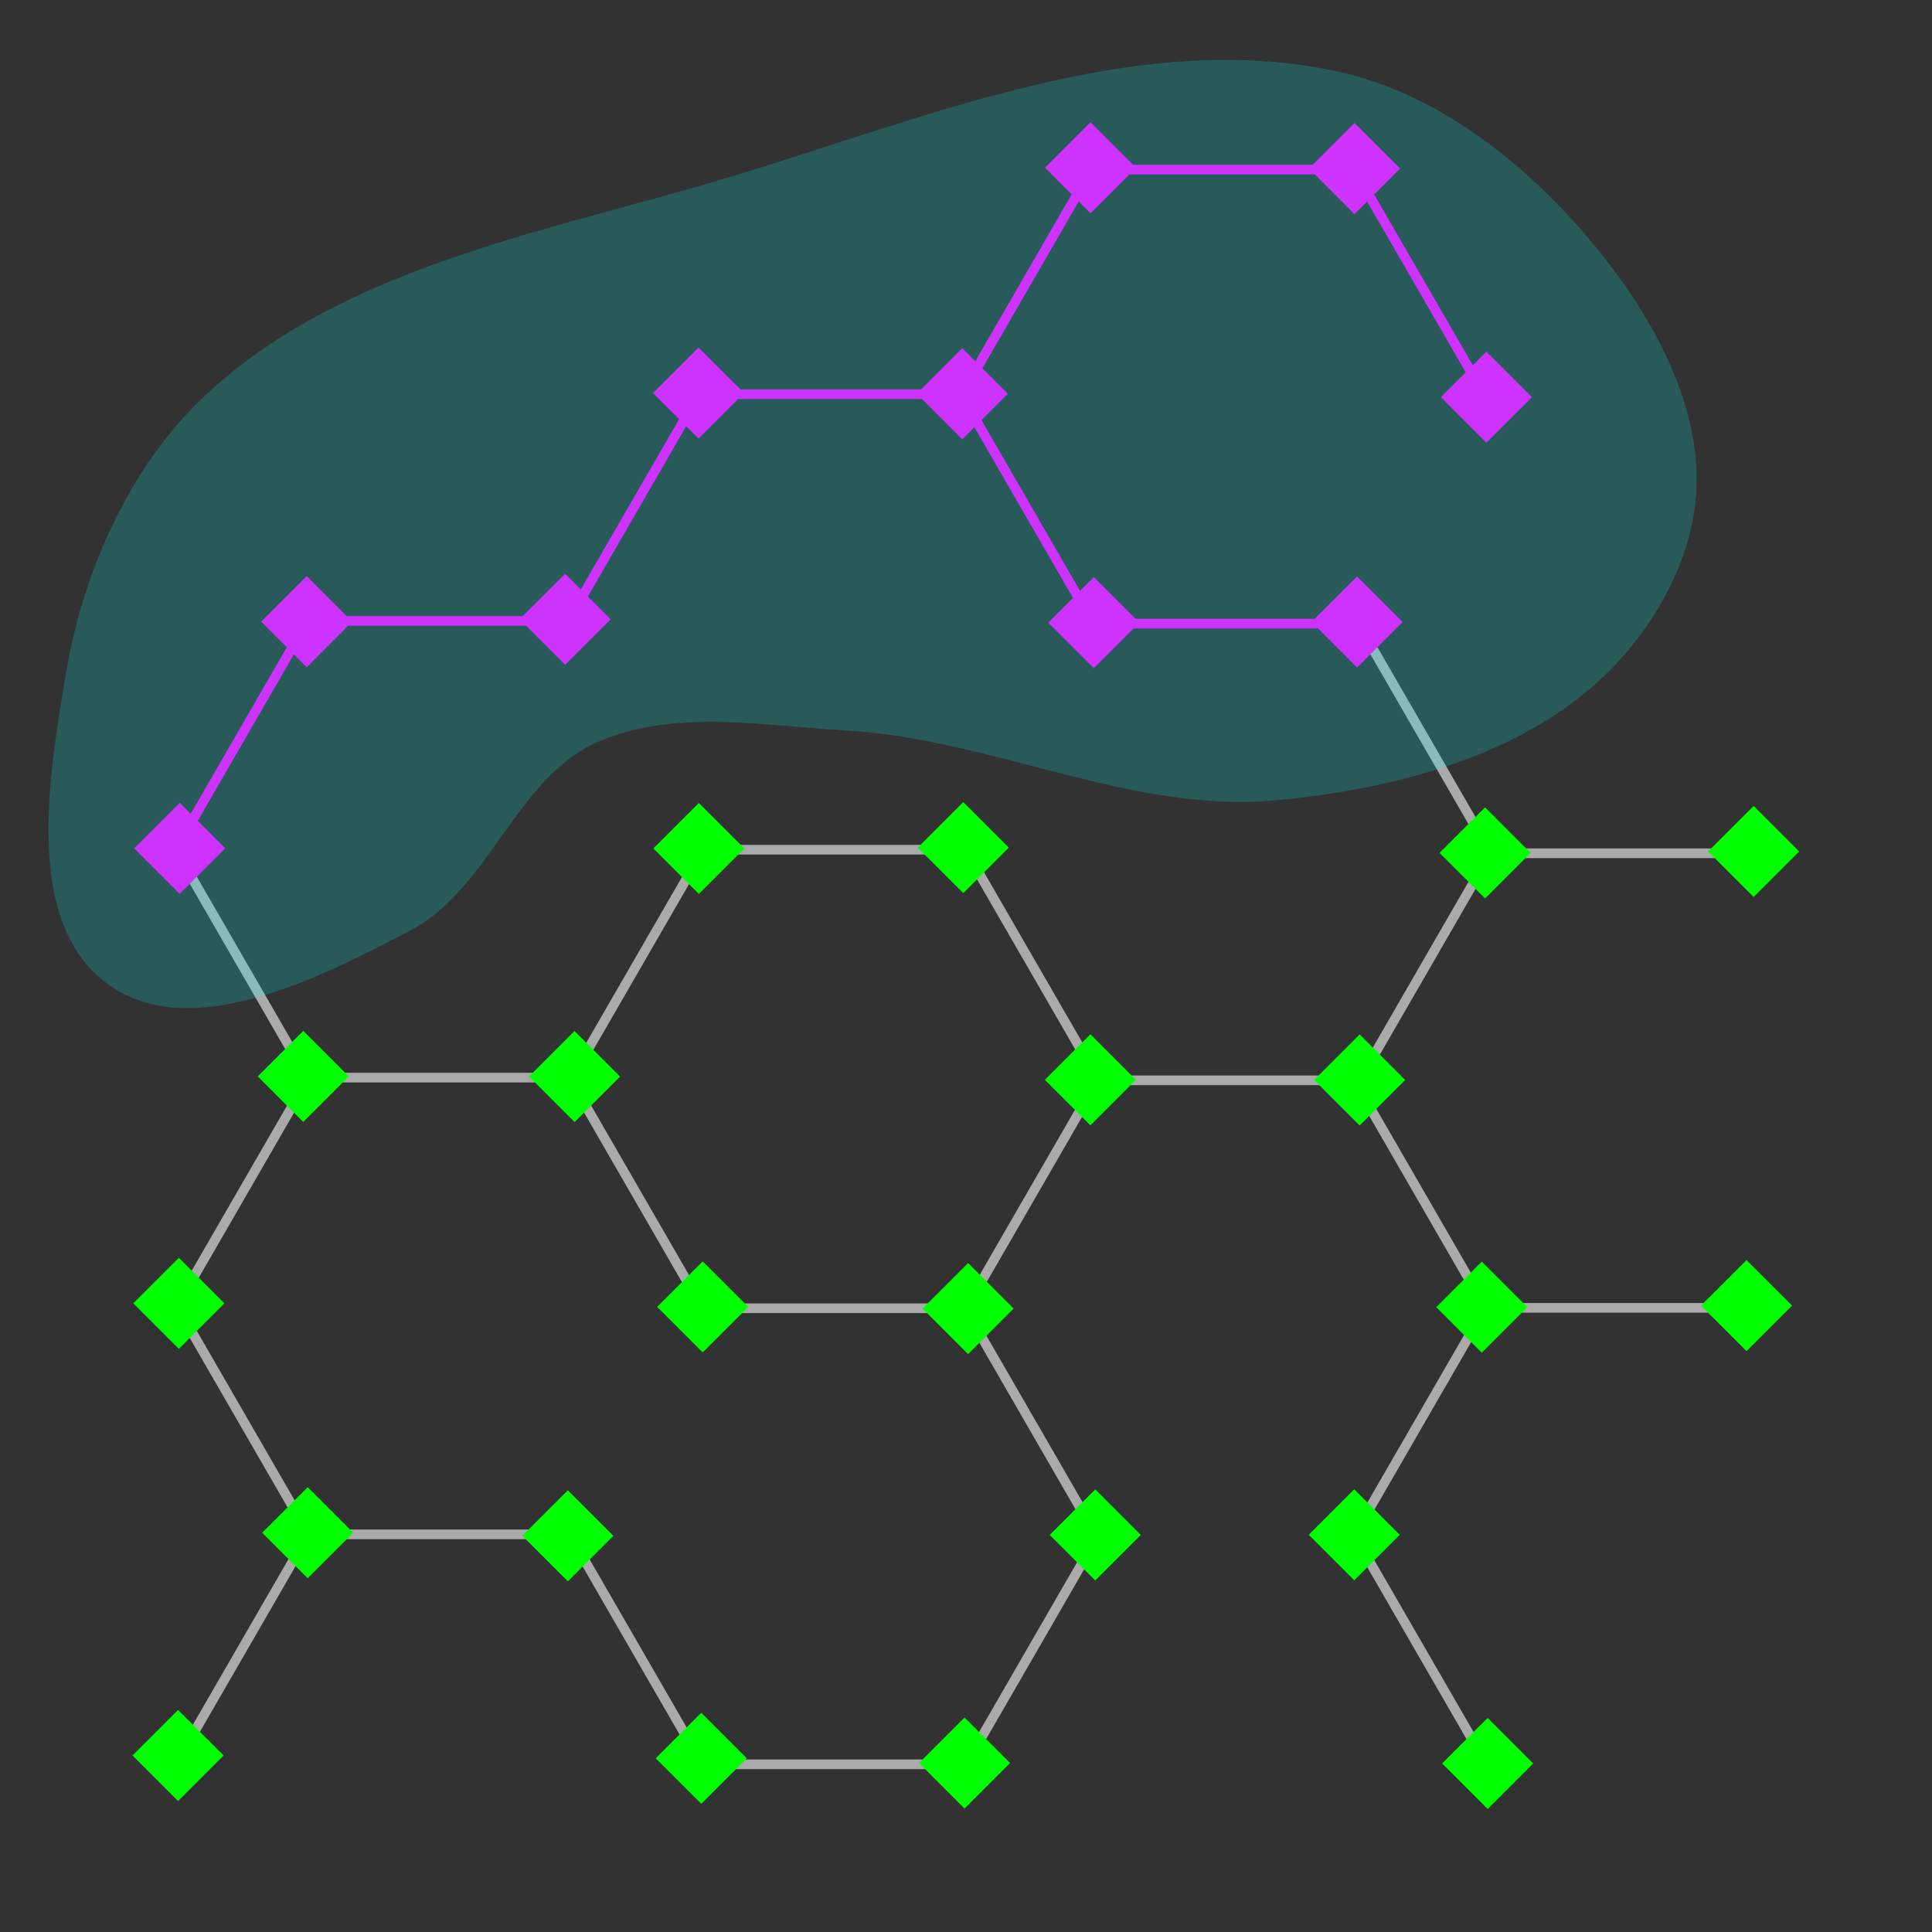 <?xml version="1.0" encoding="UTF-8" standalone="no"?>
<!-- Created with Inkscape (http://www.inkscape.org/) -->

<svg
   xmlns:dc="http://purl.org/dc/elements/1.1/"
   xmlns:cc="http://creativecommons.org/ns#"
   xmlns:rdf="http://www.w3.org/1999/02/22-rdf-syntax-ns#"
   xmlns:svg="http://www.w3.org/2000/svg"
   xmlns="http://www.w3.org/2000/svg"
   xmlns:sodipodi="http://sodipodi.sourceforge.net/DTD/sodipodi-0.dtd"
   xmlns:inkscape="http://www.inkscape.org/namespaces/inkscape"
   width="15cm"
   height="15cm"
   viewBox="0 0 531.496 531.496"
   id="svg2"
   version="1.1"
   inkscape:version="0.91 r13725"
   sodipodi:docname="figure_network_8.svg"
   inkscape:export-filename="C:\Data\Local\Research_Lex\figure_network_8.png"
   inkscape:export-xdpi="750"
   inkscape:export-ydpi="750">
  <defs
     id="defs4">
    <marker
       inkscape:stockid="TriangleOutL"
       orient="auto"
       refY="0"
       refX="0"
       id="TriangleOutL"
       style="overflow:visible"
       inkscape:isstock="true">
      <path
         id="path4361"
         d="m 5.77,0 -8.65,5 0,-10 8.65,5 z"
         style="fill:#000000;fill-opacity:1;fill-rule:evenodd;stroke:#000000;stroke-width:1pt;stroke-opacity:1"
         transform="scale(0.8,0.8)"
         inkscape:connector-curvature="0" />
    </marker>
  </defs>
  <sodipodi:namedview
     id="base"
     pagecolor="#ffffff"
     bordercolor="#666666"
     borderopacity="1.0"
     inkscape:pageopacity="0.0"
     inkscape:pageshadow="2"
     inkscape:zoom="1.8212741"
     inkscape:cx="265.74803"
     inkscape:cy="265.74803"
     inkscape:document-units="cm"
     inkscape:current-layer="layer1"
     showgrid="false"
     inkscape:window-width="1920"
     inkscape:window-height="1137"
     inkscape:window-x="-8"
     inkscape:window-y="-8"
     inkscape:window-maximized="1"
     units="cm"
     showguides="false" />
  <g
     inkscape:label="Layer 1"
     inkscape:groupmode="layer"
     id="layer1"
     transform="translate(0,-520.866)">
    <rect
       style="opacity:1;fill:#323232;fill-opacity:1;stroke:none;stroke-width:4.213;stroke-miterlimit:4;stroke-dasharray:none;stroke-opacity:1"
       id="rect4150"
       width="531.496"
       height="531.496"
       x="1.5138641e-005"
       y="520.866" />
    <path
       style="fill:none;fill-rule:evenodd;stroke:#aaaaaa;stroke-width:2.657;stroke-linecap:butt;stroke-linejoin:miter;stroke-miterlimit:4;stroke-dasharray:none;stroke-opacity:1"
       d="m 85.426,817.322 70.866,0"
       id="path4868-8"
       inkscape:connector-curvature="0" />
    <path
       style="fill:none;fill-rule:evenodd;stroke:#aaaaaa;stroke-width:2.657;stroke-linecap:butt;stroke-linejoin:miter;stroke-miterlimit:4;stroke-dasharray:none;stroke-opacity:1"
       d="M 48.993,879.575 84.426,818.203"
       id="path4868-9-5"
       inkscape:connector-curvature="0" />
    <path
       style="fill:none;fill-rule:evenodd;stroke:#aaaaaa;stroke-width:2.657;stroke-linecap:butt;stroke-linejoin:miter;stroke-miterlimit:4;stroke-dasharray:none;stroke-opacity:1"
       d="m 48.767,755.381 35.433,61.372"
       id="path4868-7-2"
       inkscape:connector-curvature="0" />
    <path
       style="fill:none;fill-rule:evenodd;stroke:#aaaaaa;stroke-width:2.657;stroke-linecap:butt;stroke-linejoin:miter;stroke-miterlimit:4;stroke-dasharray:none;stroke-opacity:1"
       d="m 157.542,816.87 35.433,-61.372"
       id="path4868-9-2"
       inkscape:connector-curvature="0" />
    <path
       style="fill:none;fill-rule:evenodd;stroke:#aaaaaa;stroke-width:2.657;stroke-linecap:butt;stroke-linejoin:miter;stroke-miterlimit:4;stroke-dasharray:none;stroke-opacity:1"
       d="m 157.239,818.325 35.433,61.372"
       id="path4868-7-3"
       inkscape:connector-curvature="0" />
    <path
       style="fill:none;fill-rule:evenodd;stroke:#aaaaaa;stroke-width:2.657;stroke-linecap:butt;stroke-linejoin:miter;stroke-miterlimit:4;stroke-dasharray:none;stroke-opacity:1"
       d="m 193.861,754.618 70.866,0"
       id="path4868-87"
       inkscape:connector-curvature="0" />
    <path
       style="fill:none;fill-rule:evenodd;stroke:#aaaaaa;stroke-width:2.657;stroke-linecap:butt;stroke-linejoin:miter;stroke-miterlimit:4;stroke-dasharray:none;stroke-opacity:1"
       d="m 266.061,755.423 35.433,61.372"
       id="path4868-7-5"
       inkscape:connector-curvature="0" />
    <path
       style="fill:none;fill-rule:evenodd;stroke:#aaaaaa;stroke-width:2.657;stroke-linecap:butt;stroke-linejoin:miter;stroke-miterlimit:4;stroke-dasharray:none;stroke-opacity:1"
       d="m 265.935,880.44 35.433,-61.372"
       id="path4868-9-0"
       inkscape:connector-curvature="0" />
    <path
       style="fill:none;fill-rule:evenodd;stroke:#aaaaaa;stroke-width:2.657;stroke-linecap:butt;stroke-linejoin:miter;stroke-miterlimit:4;stroke-dasharray:none;stroke-opacity:1"
       d="m 193.309,880.77 70.866,0"
       id="path4868-5"
       inkscape:connector-curvature="0" />
    <path
       style="fill:none;fill-rule:evenodd;stroke:#aaaaaa;stroke-width:2.657;stroke-linecap:butt;stroke-linejoin:miter;stroke-miterlimit:4;stroke-dasharray:none;stroke-opacity:1"
       d="m 301.702,818.067 70.866,0"
       id="path4868-81"
       inkscape:connector-curvature="0" />
    <path
       style="fill:none;fill-rule:evenodd;stroke:#ff00ff;stroke-width:2.657;stroke-linecap:butt;stroke-linejoin:miter;stroke-miterlimit:4;stroke-dasharray:none;stroke-opacity:1"
       d="m 48.64,754.008 35.433,-61.372"
       id="path4868-9-6"
       inkscape:connector-curvature="0" />
    <path
       style="fill:none;fill-rule:evenodd;stroke:#ff00ff;stroke-width:2.657;stroke-linecap:butt;stroke-linejoin:miter;stroke-miterlimit:4;stroke-dasharray:none;stroke-opacity:1"
       d="m 84.606,691.677 70.866,0"
       id="path4868-4"
       inkscape:connector-curvature="0" />
    <path
       style="fill:none;fill-rule:evenodd;stroke:#ff00ff;stroke-width:2.657;stroke-linecap:butt;stroke-linejoin:miter;stroke-miterlimit:4;stroke-dasharray:none;stroke-opacity:1"
       d="m 156.484,691.381 35.433,-61.372"
       id="path4868-9-05"
       inkscape:connector-curvature="0" />
    <path
       style="fill:none;fill-rule:evenodd;stroke:#ff00ff;stroke-width:2.657;stroke-linecap:butt;stroke-linejoin:miter;stroke-miterlimit:4;stroke-dasharray:none;stroke-opacity:1"
       d="m 192.837,629.319 70.866,0"
       id="path4868-0"
       inkscape:connector-curvature="0" />
    <path
       style="fill:none;fill-rule:evenodd;stroke:#ff00ff;stroke-width:2.657;stroke-linecap:butt;stroke-linejoin:miter;stroke-miterlimit:4;stroke-dasharray:none;stroke-opacity:1"
       d="m 265.005,630.444 35.433,61.372"
       id="path4868-7-8"
       inkscape:connector-curvature="0" />
    <path
       style="fill:none;fill-rule:evenodd;stroke:#ff00ff;stroke-width:2.657;stroke-linecap:butt;stroke-linejoin:miter;stroke-miterlimit:4;stroke-dasharray:none;stroke-opacity:1"
       d="m 301.545,692.42 70.866,0"
       id="path4868-2"
       inkscape:connector-curvature="0" />
    <path
       style="fill:none;fill-rule:evenodd;stroke:#aaaaaa;stroke-width:2.657;stroke-linecap:butt;stroke-linejoin:miter;stroke-miterlimit:4;stroke-dasharray:none;stroke-opacity:1"
       d="m 374.101,693.187 35.433,61.372"
       id="path4868-7-29"
       inkscape:connector-curvature="0" />
    <path
       style="fill:none;fill-rule:evenodd;stroke:#aaaaaa;stroke-width:2.657;stroke-linecap:butt;stroke-linejoin:miter;stroke-miterlimit:4;stroke-dasharray:none;stroke-opacity:1"
       d="m 49.119,880.949 35.433,61.372"
       id="path4868-7-20"
       inkscape:connector-curvature="0" />
    <path
       style="fill:none;fill-rule:evenodd;stroke:#aaaaaa;stroke-width:2.657;stroke-linecap:butt;stroke-linejoin:miter;stroke-miterlimit:4;stroke-dasharray:none;stroke-opacity:1"
       d="m 85.466,942.966 70.866,0"
       id="path4868-28"
       inkscape:connector-curvature="0" />
    <path
       style="fill:none;fill-rule:evenodd;stroke:#aaaaaa;stroke-width:2.657;stroke-linecap:butt;stroke-linejoin:miter;stroke-miterlimit:4;stroke-dasharray:none;stroke-opacity:1"
       d="m 157.119,943.694 35.433,61.372"
       id="path4868-7-0"
       inkscape:connector-curvature="0" />
    <path
       style="fill:none;fill-rule:evenodd;stroke:#aaaaaa;stroke-width:2.657;stroke-linecap:butt;stroke-linejoin:miter;stroke-miterlimit:4;stroke-dasharray:none;stroke-opacity:1"
       d="m 194.213,1006.226 70.866,0"
       id="path4868-57"
       inkscape:connector-curvature="0" />
    <path
       style="fill:none;fill-rule:evenodd;stroke:#aaaaaa;stroke-width:2.657;stroke-linecap:butt;stroke-linejoin:miter;stroke-miterlimit:4;stroke-dasharray:none;stroke-opacity:1"
       d="m 266.054,1005.694 35.433,-61.372"
       id="path4868-9-4"
       inkscape:connector-curvature="0" />
    <path
       style="fill:none;fill-rule:evenodd;stroke:#aaaaaa;stroke-width:2.657;stroke-linecap:butt;stroke-linejoin:miter;stroke-miterlimit:4;stroke-dasharray:none;stroke-opacity:1"
       d="m 265.942,881.575 35.433,61.372"
       id="path4868-7-7"
       inkscape:connector-curvature="0" />
    <path
       style="fill:none;fill-rule:evenodd;stroke:#aaaaaa;stroke-width:2.657;stroke-linecap:butt;stroke-linejoin:miter;stroke-miterlimit:4;stroke-dasharray:none;stroke-opacity:1"
       d="m 373.04,818.909 35.433,61.372"
       id="path4868-7-86"
       inkscape:connector-curvature="0" />
    <path
       style="fill:none;fill-rule:evenodd;stroke:#aaaaaa;stroke-width:2.657;stroke-linecap:butt;stroke-linejoin:miter;stroke-miterlimit:4;stroke-dasharray:none;stroke-opacity:1"
       d="m 409.505,880.656 70.866,0"
       id="path4868-6"
       inkscape:connector-curvature="0" />
    <path
       style="fill:none;fill-rule:evenodd;stroke:#aaaaaa;stroke-width:2.657;stroke-linecap:butt;stroke-linejoin:miter;stroke-miterlimit:4;stroke-dasharray:none;stroke-opacity:1"
       d="M 374.131,817.814 409.564,756.442"
       id="path4868-9-1"
       inkscape:connector-curvature="0" />
    <path
       style="fill:none;fill-rule:evenodd;stroke:#aaaaaa;stroke-width:2.657;stroke-linecap:butt;stroke-linejoin:miter;stroke-miterlimit:4;stroke-dasharray:none;stroke-opacity:1"
       d="m 48.837,1005.302 35.433,-61.372"
       id="path4868-9-8"
       inkscape:connector-curvature="0" />
    <path
       style="fill:none;fill-rule:evenodd;stroke:#ff00ff;stroke-width:2.657;stroke-linecap:butt;stroke-linejoin:miter;stroke-miterlimit:4;stroke-dasharray:none;stroke-opacity:1"
       d="m 264.68,629.183 35.433,-61.372"
       id="path4868-9-64"
       inkscape:connector-curvature="0" />
    <path
       style="fill:none;fill-rule:evenodd;stroke:#ff00ff;stroke-width:2.657;stroke-linecap:butt;stroke-linejoin:miter;stroke-miterlimit:4;stroke-dasharray:none;stroke-opacity:1"
       d="m 301.312,567.516 70.866,0"
       id="path4868-07"
       inkscape:connector-curvature="0" />
    <path
       style="fill:none;fill-rule:evenodd;stroke:#aaaaaa;stroke-width:2.657;stroke-linecap:butt;stroke-linejoin:miter;stroke-miterlimit:4;stroke-dasharray:none;stroke-opacity:1"
       d="m 410.213,755.6 70.866,0"
       id="path4868-60"
       inkscape:connector-curvature="0" />
    <path
       style="fill:none;fill-rule:evenodd;stroke:#ff00ff;stroke-width:2.657;stroke-linecap:butt;stroke-linejoin:miter;stroke-miterlimit:4;stroke-dasharray:none;stroke-opacity:1"
       d="m 372.792,567.932 35.433,61.372"
       id="path4868-7-1"
       inkscape:connector-curvature="0" />
    <path
       style="fill:none;fill-rule:evenodd;stroke:#aaaaaa;stroke-width:2.657;stroke-linecap:butt;stroke-linejoin:miter;stroke-miterlimit:4;stroke-dasharray:none;stroke-opacity:1"
       d="m 372.797,942.713 35.433,-61.372"
       id="path4868-9-00"
       inkscape:connector-curvature="0" />
    <path
       style="fill:none;fill-rule:evenodd;stroke:#aaaaaa;stroke-width:2.657;stroke-linecap:butt;stroke-linejoin:miter;stroke-miterlimit:4;stroke-dasharray:none;stroke-opacity:1"
       d="m 373.028,943.972 35.433,61.372"
       id="path4868-7-85"
       inkscape:connector-curvature="0" />
    <rect
       style="opacity:1;fill:#00ff00;fill-opacity:1;stroke:none;stroke-width:2.657;stroke-miterlimit:4;stroke-dasharray:none;stroke-dashoffset:0;stroke-opacity:1"
       id="rect4824"
       width="17.717"
       height="17.717"
       x="735.684"
       y="666.397"
       transform="matrix(0.707,0.707,-0.707,0.707,0,0)" />
    <rect
       style="opacity:1;fill:#00ff00;fill-opacity:1;stroke:none;stroke-width:2.657;stroke-miterlimit:4;stroke-dasharray:none;stroke-dashoffset:0;stroke-opacity:1"
       id="rect4824-0-6-1-8-3-7"
       width="17.717"
       height="17.717"
       x="680.732"
       y="457.168"
       transform="matrix(0.707,0.707,-0.707,0.707,0,0)" />
    <rect
       style="opacity:1;fill:#00ff00;fill-opacity:1;stroke:none;stroke-width:2.657;stroke-miterlimit:4;stroke-dasharray:none;stroke-dashoffset:0;stroke-opacity:1"
       id="rect4824-0-6-1-8-3-0"
       width="17.717"
       height="17.717"
       x="627.926"
       y="509.917"
       transform="matrix(0.707,0.707,-0.707,0.707,0,0)" />
    <rect
       style="opacity:1;fill:#00ff00;fill-opacity:1;stroke:none;stroke-width:2.657;stroke-miterlimit:4;stroke-dasharray:none;stroke-dashoffset:0;stroke-opacity:1"
       id="rect4824-0-6"
       width="17.717"
       height="17.717"
       x="647.868"
       y="578.275"
       transform="matrix(0.707,0.707,-0.707,0.707,0,0)" />
    <rect
       style="opacity:1;fill:#00ff00;fill-opacity:1;stroke:none;stroke-width:2.657;stroke-miterlimit:4;stroke-dasharray:none;stroke-dashoffset:0;stroke-opacity:1"
       id="rect4824-0-6-1-8-3-26"
       width="17.717"
       height="17.717"
       x="660.539"
       y="388.615"
       transform="matrix(0.707,0.707,-0.707,0.707,0,0)" />
    <rect
       style="opacity:1;fill:#00ff00;fill-opacity:1;stroke:none;stroke-width:2.657;stroke-miterlimit:4;stroke-dasharray:none;stroke-dashoffset:0;stroke-opacity:1"
       id="rect4824-0-6-1-8-3-3"
       width="17.717"
       height="17.717"
       x="750.476"
       y="477.055"
       transform="matrix(0.707,0.707,-0.707,0.707,0,0)" />
    <rect
       style="opacity:1;fill:#00ff00;fill-opacity:1;stroke:none;stroke-width:2.657;stroke-miterlimit:4;stroke-dasharray:none;stroke-dashoffset:0;stroke-opacity:1"
       id="rect4824-0-6-1-8-3-10"
       width="17.717"
       height="17.717"
       x="711.816"
       y="337.004"
       transform="matrix(0.707,0.707,-0.707,0.707,0,0)" />
    <rect
       style="opacity:1;fill:#00ff00;fill-opacity:1;stroke:none;stroke-width:2.657;stroke-miterlimit:4;stroke-dasharray:none;stroke-dashoffset:0;stroke-opacity:1"
       id="rect4824-0-6-1-8-3-34"
       width="17.717"
       height="17.717"
       x="781.727"
       y="357.448"
       transform="matrix(0.707,0.707,-0.707,0.707,0,0)" />
    <rect
       style="opacity:1;fill:#00ff00;fill-opacity:1;stroke:none;stroke-width:2.657;stroke-miterlimit:4;stroke-dasharray:none;stroke-dashoffset:0;stroke-opacity:1"
       id="rect4824-0-6-1-8-3-2"
       width="17.717"
       height="17.717"
       x="802.447"
       y="425.748"
       transform="matrix(0.707,0.707,-0.707,0.707,0,0)" />
    <rect
       style="opacity:1;fill:#00ff00;fill-opacity:1;stroke:none;stroke-width:2.657;stroke-miterlimit:4;stroke-dasharray:none;stroke-dashoffset:0;stroke-opacity:1"
       id="rect4824-0-6-1-8-3-8"
       width="17.717"
       height="17.717"
       x="834.145"
       y="305.09"
       transform="matrix(0.707,0.707,-0.707,0.707,0,0)" />
    <rect
       style="opacity:1;fill:#00ff00;fill-opacity:1;stroke:none;stroke-width:2.657;stroke-miterlimit:4;stroke-dasharray:none;stroke-dashoffset:0;stroke-opacity:1"
       id="rect4824-0-6-1-8-3-29"
       width="17.717"
       height="17.717"
       x="814.368"
       y="236.508"
       transform="matrix(0.707,0.707,-0.707,0.707,0,0)" />
    <rect
       style="opacity:1;fill:#00ff00;fill-opacity:1;stroke:none;stroke-width:2.657;stroke-miterlimit:4;stroke-dasharray:none;stroke-dashoffset:0;stroke-opacity:1"
       id="rect4824-0"
       width="17.717"
       height="17.717"
       x="717.567"
       y="597.841"
       transform="matrix(0.707,0.707,-0.707,0.707,0,0)" />
    <rect
       style="opacity:1;fill:#00ff00;fill-opacity:1;stroke:none;stroke-width:2.657;stroke-miterlimit:4;stroke-dasharray:none;stroke-dashoffset:0;stroke-opacity:1"
       id="rect4824-0-6-1"
       width="17.717"
       height="17.717"
       x="768.78"
       y="547.827"
       transform="matrix(0.707,0.707,-0.707,0.707,0,0)" />
    <rect
       style="opacity:1;fill:#00ff00;fill-opacity:1;stroke:none;stroke-width:2.657;stroke-miterlimit:4;stroke-dasharray:none;stroke-dashoffset:0;stroke-opacity:1"
       id="rect4824-0-6-1-8"
       width="17.717"
       height="17.717"
       x="838.025"
       y="565.159"
       transform="matrix(0.707,0.707,-0.707,0.707,0,0)" />
    <rect
       style="opacity:1;fill:#00ff00;fill-opacity:1;stroke:none;stroke-width:2.657;stroke-miterlimit:4;stroke-dasharray:none;stroke-dashoffset:0;stroke-opacity:1"
       id="rect4824-0-6-1-8-3"
       width="17.717"
       height="17.717"
       x="890.163"
       y="514.852"
       transform="matrix(0.707,0.707,-0.707,0.707,0,0)" />
    <rect
       style="opacity:1;fill:#00ff00;fill-opacity:1;stroke:none;stroke-width:2.657;stroke-miterlimit:4;stroke-dasharray:none;stroke-dashoffset:0;stroke-opacity:1"
       id="rect4824-0-6-1-8-3-9"
       width="17.717"
       height="17.717"
       x="871.224"
       y="445.05"
       transform="matrix(0.707,0.707,-0.707,0.707,0,0)" />
    <rect
       style="opacity:1;fill:#00ff00;fill-opacity:1;stroke:none;stroke-width:2.657;stroke-miterlimit:4;stroke-dasharray:none;stroke-dashoffset:0;stroke-opacity:1"
       id="rect4824-0-6-1-8-3-77"
       width="17.717"
       height="17.717"
       x="902.112"
       y="325.527"
       transform="matrix(0.707,0.707,-0.707,0.707,0,0)" />
    <rect
       style="opacity:1;fill:#00ff00;fill-opacity:1;stroke:none;stroke-width:2.657;stroke-miterlimit:4;stroke-dasharray:none;stroke-dashoffset:0;stroke-opacity:1"
       id="rect4824-0-6-1-8-3-12"
       width="17.717"
       height="17.717"
       x="953.311"
       y="273.722"
       transform="matrix(0.707,0.707,-0.707,0.707,0,0)" />
    <rect
       style="opacity:1;fill:#00ff00;fill-opacity:1;stroke:none;stroke-width:2.657;stroke-miterlimit:4;stroke-dasharray:none;stroke-dashoffset:0;stroke-opacity:1"
       id="rect4824-0-6-1-8-3-76"
       width="17.717"
       height="17.717"
       x="866.343"
       y="183.982"
       transform="matrix(0.707,0.707,-0.707,0.707,0,0)" />
    <rect
       style="opacity:1;fill:#00ff00;fill-opacity:1;stroke:none;stroke-width:2.657;stroke-miterlimit:4;stroke-dasharray:none;stroke-dashoffset:0;stroke-opacity:1"
       id="rect4824-0-6-1-8-3-25"
       width="17.717"
       height="17.717"
       x="921.581"
       y="394.635"
       transform="matrix(0.707,0.707,-0.707,0.707,0,0)" />
    <rect
       style="opacity:1;fill:#00ff00;fill-opacity:1;stroke:none;stroke-width:2.657;stroke-miterlimit:4;stroke-dasharray:none;stroke-dashoffset:0;stroke-opacity:1"
       id="rect4824-0-6-1-8-3-21"
       width="17.717"
       height="17.717"
       x="992.023"
       y="413.161"
       transform="matrix(0.707,0.707,-0.707,0.707,0,0)" />
    <rect
       style="opacity:1;fill:#ff00ff;fill-opacity:1;stroke:none;stroke-width:2.657;stroke-miterlimit:4;stroke-dasharray:none;stroke-dashoffset:0;stroke-opacity:1"
       id="rect4824-0-6-1-8-3-24"
       width="17.717"
       height="17.717"
       x="559.512"
       y="489.589"
       transform="matrix(0.707,0.707,-0.707,0.707,0,0)" />
    <rect
       style="opacity:1;fill:#ff00ff;fill-opacity:1;stroke:none;stroke-width:2.657;stroke-miterlimit:4;stroke-dasharray:none;stroke-dashoffset:0;stroke-opacity:1"
       id="rect4824-0-6-1-8-3-22"
       width="17.717"
       height="17.717"
       x="540.126"
       y="420.785"
       transform="matrix(0.707,0.707,-0.707,0.707,0,0)" />
    <rect
       style="opacity:1;fill:#ff00ff;fill-opacity:1;stroke:none;stroke-width:2.657;stroke-miterlimit:4;stroke-dasharray:none;stroke-dashoffset:0;stroke-opacity:1"
       id="rect4824-0-6-1-8-3-36"
       width="17.717"
       height="17.717"
       x="589.939"
       y="370.035"
       transform="matrix(0.707,0.707,-0.707,0.707,0,0)" />
    <rect
       style="opacity:1;fill:#ff00ff;fill-opacity:1;stroke:none;stroke-width:2.657;stroke-miterlimit:4;stroke-dasharray:none;stroke-dashoffset:0;stroke-opacity:1"
       id="rect4824-0-6-1-8-3-75"
       width="17.717"
       height="17.717"
       x="571.884"
       y="300.068"
       transform="matrix(0.707,0.707,-0.707,0.707,0,0)" />
    <rect
       style="opacity:1;fill:#ff00ff;fill-opacity:1;stroke:none;stroke-width:2.657;stroke-miterlimit:4;stroke-dasharray:none;stroke-dashoffset:0;stroke-opacity:1"
       id="rect4824-0-6-1-8-3-74"
       width="17.717"
       height="17.717"
       x="623.326"
       y="248.904"
       transform="matrix(0.707,0.707,-0.707,0.707,0,0)" />
    <rect
       style="opacity:1;fill:#ff00ff;fill-opacity:1;stroke:none;stroke-width:2.657;stroke-miterlimit:4;stroke-dasharray:none;stroke-dashoffset:0;stroke-opacity:1"
       id="rect4824-0-6-1-8-3-11"
       width="17.717"
       height="17.717"
       x="693.46"
       y="267.845"
       transform="matrix(0.707,0.707,-0.707,0.707,0,0)" />
    <rect
       style="opacity:1;fill:#ff00ff;fill-opacity:1;stroke:none;stroke-width:2.657;stroke-miterlimit:4;stroke-dasharray:none;stroke-dashoffset:0;stroke-opacity:1"
       id="rect4824-0-6-1-8-3-50"
       width="17.717"
       height="17.717"
       x="744.542"
       y="216.486"
       transform="matrix(0.707,0.707,-0.707,0.707,0,0)" />
    <rect
       style="opacity:1;fill:#ff00ff;fill-opacity:1;stroke:none;stroke-width:2.657;stroke-miterlimit:4;stroke-dasharray:none;stroke-dashoffset:0;stroke-opacity:1"
       id="rect4824-0-6-1-8-3-1"
       width="17.717"
       height="17.717"
       x="604.304"
       y="179.96"
       transform="matrix(0.707,0.707,-0.707,0.707,0,0)" />
    <rect
       style="opacity:1;fill:#ff00ff;fill-opacity:1;stroke:none;stroke-width:2.657;stroke-miterlimit:4;stroke-dasharray:none;stroke-dashoffset:0;stroke-opacity:1"
       id="rect4824-0-6-1-8-3-5"
       width="17.717"
       height="17.717"
       x="655.828"
       y="128.77"
       transform="matrix(0.707,0.707,-0.707,0.707,0,0)" />
    <rect
       style="opacity:1;fill:#ff00ff;fill-opacity:1;stroke:none;stroke-width:2.657;stroke-miterlimit:4;stroke-dasharray:none;stroke-dashoffset:0;stroke-opacity:1"
       id="rect4824-0-6-1-8-3-18"
       width="17.717"
       height="17.717"
       x="725.964"
       y="147.597"
       transform="matrix(0.707,0.707,-0.707,0.707,0,0)" />
    <path
       style="fill:#00ffff;fill-rule:evenodd;stroke:none;stroke-width:1px;stroke-linecap:butt;stroke-linejoin:miter;stroke-opacity:1;fill-opacity:0.196"
       d="M 29.61,791.556 C 6.481,774.686 13.392,734.692 18.079,706.451 22.771,678.19 35.596,649.155 56.514,629.581 93.47,594.999 147.964,585.091 196.526,570.831 c 55.807,-16.388 115.063,-42.743 171.858,-30.199 28.755,6.351 54.177,27.443 72.477,50.514 14.446,18.213 27.07,41.578 25.806,64.79 -1.104,20.275 -13.201,40.518 -28.551,53.808 -23.371,20.235 -56.517,28.474 -87.302,31.297 -39.701,3.64 -78.246,-16.958 -118.049,-19.217 -22.867,-1.298 -47.714,-6.031 -68.633,3.294 -22.104,9.854 -29.634,40.366 -51.063,51.612 -25.019,13.129 -60.63,31.475 -83.458,14.825 z"
       id="path4209"
       inkscape:connector-curvature="0"
       sodipodi:nodetypes="aaaaaaaaaaaaa" />
  </g>
</svg>

